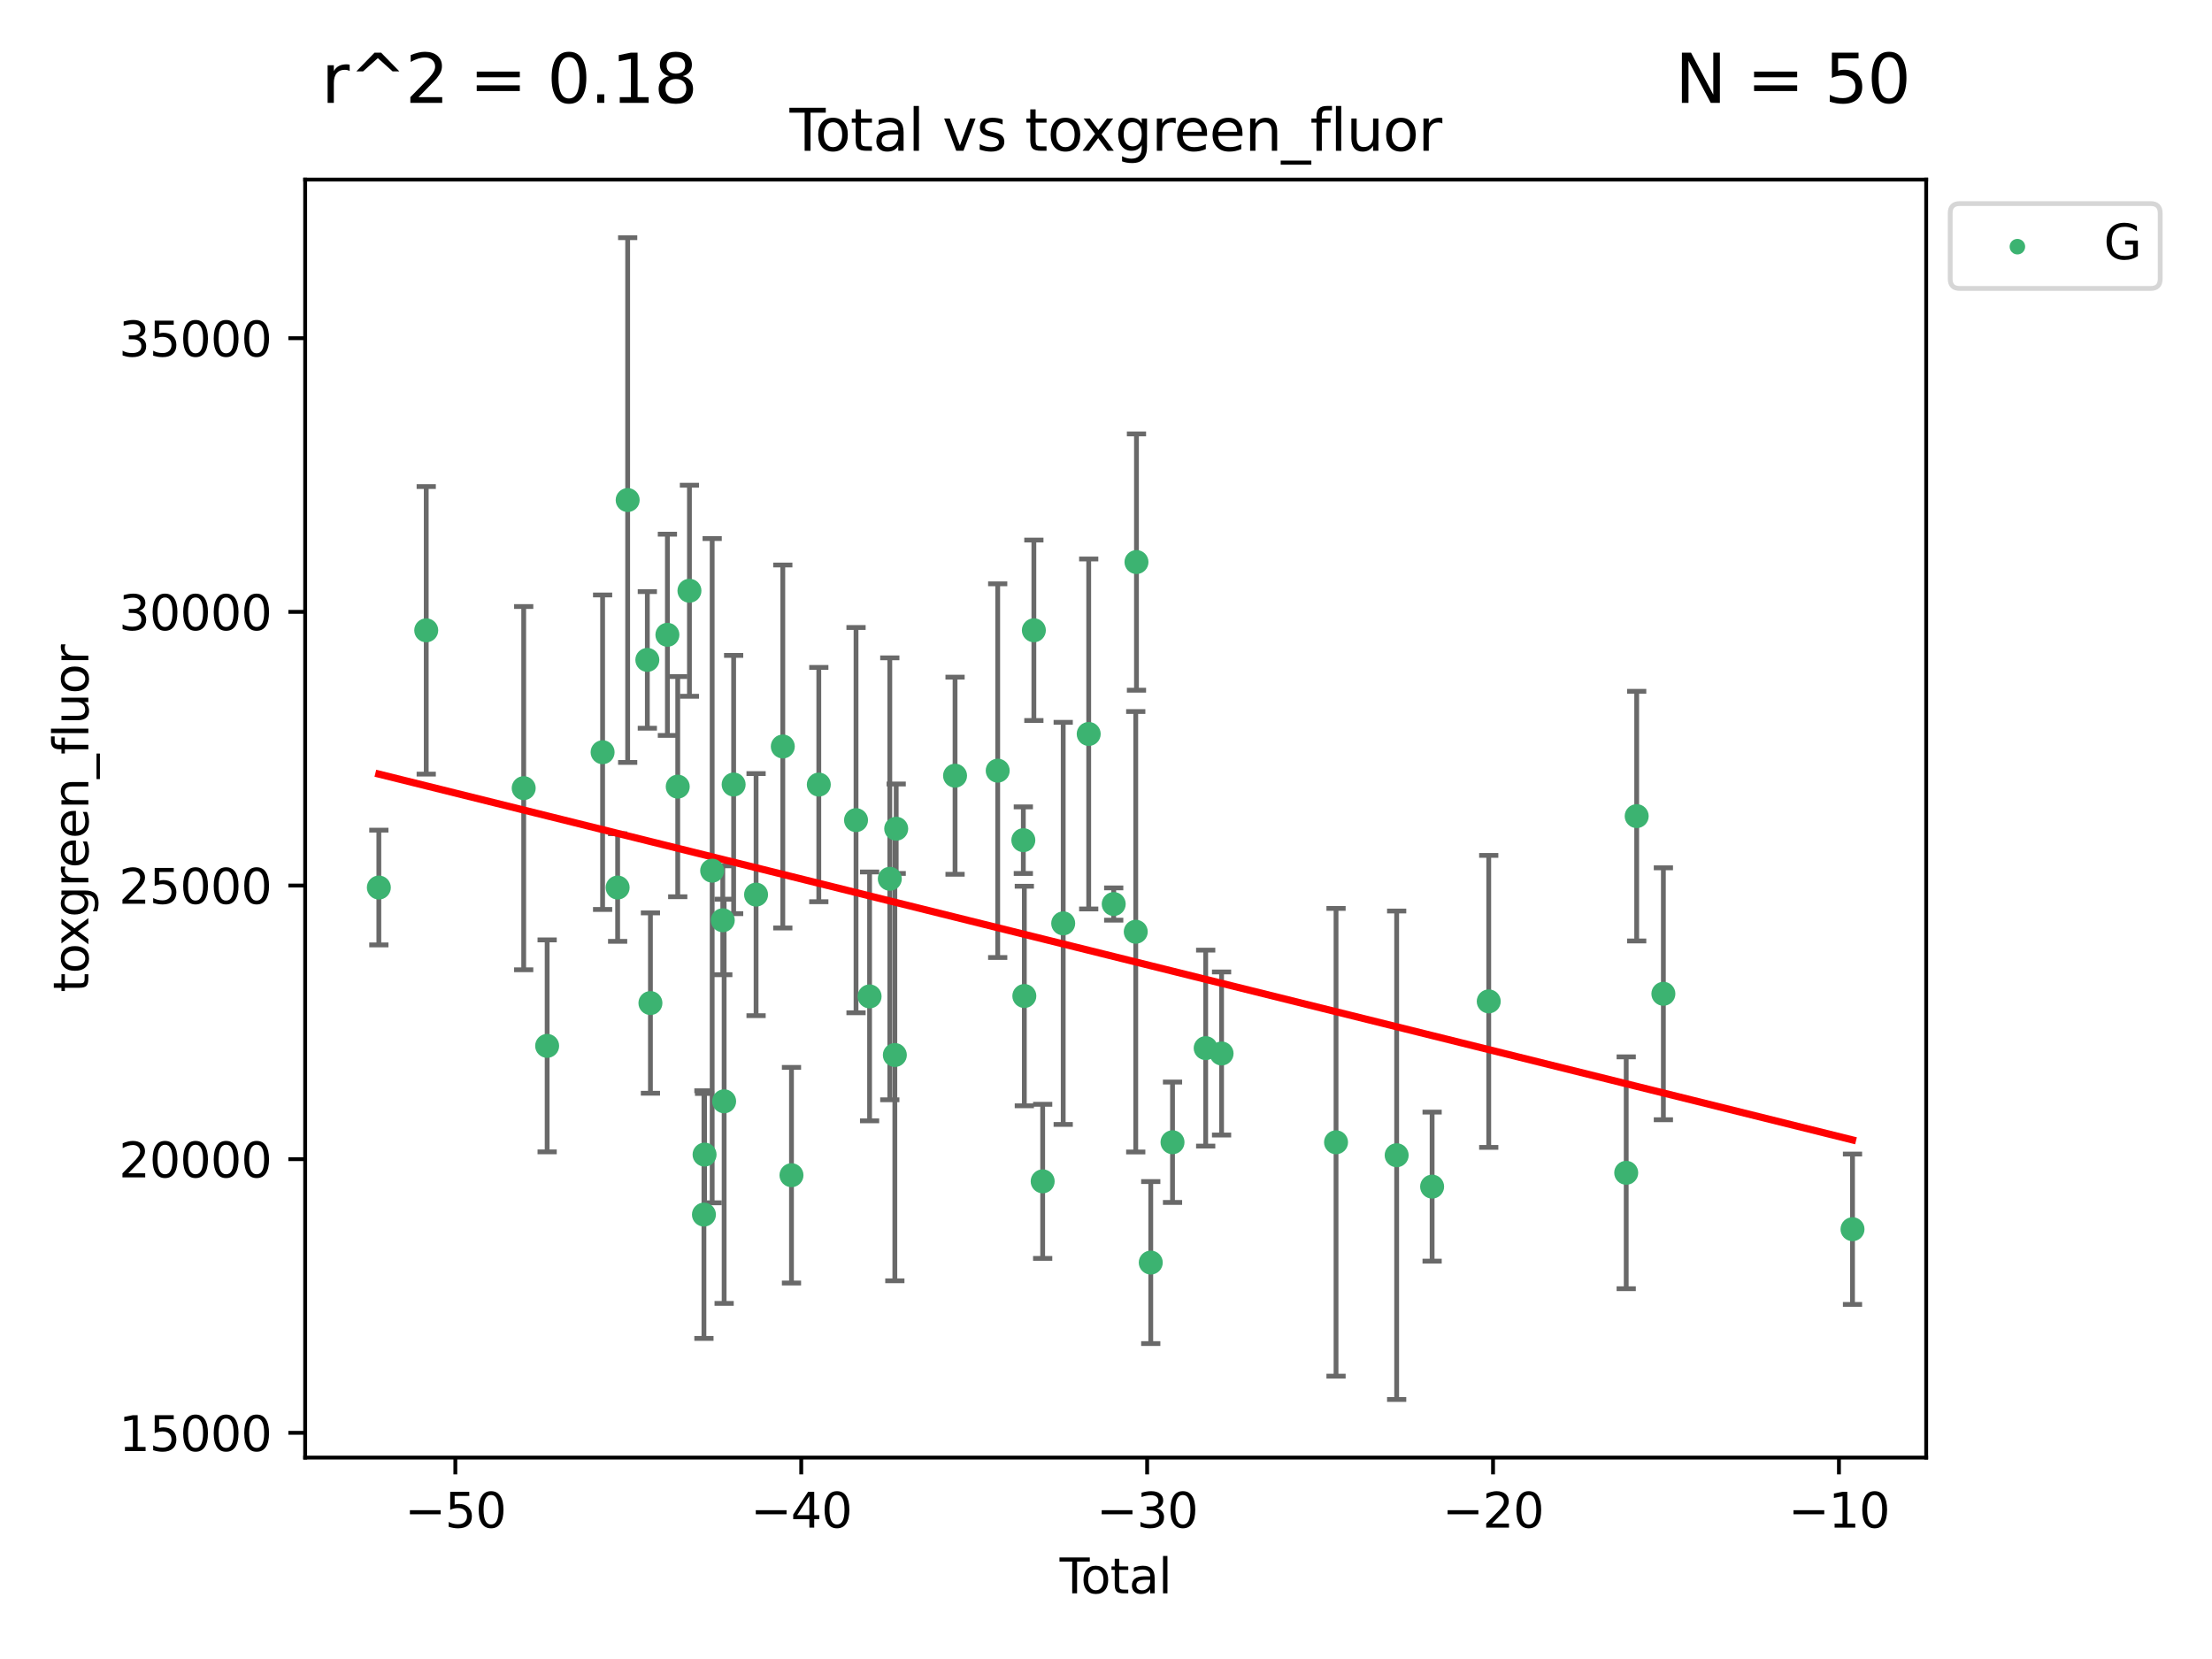 <?xml version="1.0" encoding="utf-8" standalone="no"?>
<!DOCTYPE svg PUBLIC "-//W3C//DTD SVG 1.1//EN"
  "http://www.w3.org/Graphics/SVG/1.1/DTD/svg11.dtd">
<svg xmlns:xlink="http://www.w3.org/1999/xlink" width="460.8pt" height="345.6pt" viewBox="0 0 460.8 345.6" xmlns="http://www.w3.org/2000/svg" version="1.1">
 <defs>
  <style type="text/css">*{stroke-linejoin: round; stroke-linecap: butt}</style>
 </defs>
 <g id="figure_1">
  <g id="patch_1">
   <path d="M 0 345.6 
L 460.8 345.6 
L 460.8 0 
L 0 0 
z
" style="fill: #ffffff"/>
  </g>
  <g id="axes_1">
   <g id="patch_2">
    <path d="M 63.571 303.64 
L 401.26 303.64 
L 401.26 37.411 
L 63.571 37.411 
z
" style="fill: #ffffff"/>
   </g>
   <g id="PathCollection_1">
    <defs>
     <path id="md40627e36e" d="M 0 1.118 
C 0.297 1.118 0.581 1 0.791 0.791 
C 1 0.581 1.118 0.297 1.118 0 
C 1.118 -0.297 1 -0.581 0.791 -0.791 
C 0.581 -1 0.297 -1.118 0 -1.118 
C -0.297 -1.118 -0.581 -1 -0.791 -0.791 
C -1 -0.581 -1.118 -0.297 -1.118 0 
C -1.118 0.297 -1 0.581 -0.791 0.791 
C -0.581 1 -0.297 1.118 0 1.118 
z
" style="stroke: #3cb371"/>
    </defs>
    <g clip-path="url(#p5af11a90b5)">
     <use xlink:href="#md40627e36e" x="78.921" y="184.891" style="fill: #3cb371; stroke: #3cb371"/>
     <use xlink:href="#md40627e36e" x="88.792" y="131.311" style="fill: #3cb371; stroke: #3cb371"/>
     <use xlink:href="#md40627e36e" x="109.096" y="164.185" style="fill: #3cb371; stroke: #3cb371"/>
     <use xlink:href="#md40627e36e" x="113.98" y="217.876" style="fill: #3cb371; stroke: #3cb371"/>
     <use xlink:href="#md40627e36e" x="125.533" y="156.702" style="fill: #3cb371; stroke: #3cb371"/>
     <use xlink:href="#md40627e36e" x="128.664" y="184.893" style="fill: #3cb371; stroke: #3cb371"/>
     <use xlink:href="#md40627e36e" x="130.755" y="104.172" style="fill: #3cb371; stroke: #3cb371"/>
     <use xlink:href="#md40627e36e" x="134.852" y="137.469" style="fill: #3cb371; stroke: #3cb371"/>
     <use xlink:href="#md40627e36e" x="135.497" y="208.956" style="fill: #3cb371; stroke: #3cb371"/>
     <use xlink:href="#md40627e36e" x="139.033" y="132.24" style="fill: #3cb371; stroke: #3cb371"/>
     <use xlink:href="#md40627e36e" x="141.185" y="163.873" style="fill: #3cb371; stroke: #3cb371"/>
     <use xlink:href="#md40627e36e" x="143.623" y="123.063" style="fill: #3cb371; stroke: #3cb371"/>
     <use xlink:href="#md40627e36e" x="146.642" y="253.019" style="fill: #3cb371; stroke: #3cb371"/>
     <use xlink:href="#md40627e36e" x="146.775" y="240.522" style="fill: #3cb371; stroke: #3cb371"/>
     <use xlink:href="#md40627e36e" x="148.358" y="181.376" style="fill: #3cb371; stroke: #3cb371"/>
     <use xlink:href="#md40627e36e" x="150.568" y="191.705" style="fill: #3cb371; stroke: #3cb371"/>
     <use xlink:href="#md40627e36e" x="150.85" y="229.421" style="fill: #3cb371; stroke: #3cb371"/>
     <use xlink:href="#md40627e36e" x="152.831" y="163.43" style="fill: #3cb371; stroke: #3cb371"/>
     <use xlink:href="#md40627e36e" x="157.504" y="186.366" style="fill: #3cb371; stroke: #3cb371"/>
     <use xlink:href="#md40627e36e" x="163.072" y="155.508" style="fill: #3cb371; stroke: #3cb371"/>
     <use xlink:href="#md40627e36e" x="164.88" y="244.816" style="fill: #3cb371; stroke: #3cb371"/>
     <use xlink:href="#md40627e36e" x="170.572" y="163.442" style="fill: #3cb371; stroke: #3cb371"/>
     <use xlink:href="#md40627e36e" x="178.327" y="170.85" style="fill: #3cb371; stroke: #3cb371"/>
     <use xlink:href="#md40627e36e" x="181.15" y="207.57" style="fill: #3cb371; stroke: #3cb371"/>
     <use xlink:href="#md40627e36e" x="185.362" y="183.07" style="fill: #3cb371; stroke: #3cb371"/>
     <use xlink:href="#md40627e36e" x="186.412" y="219.779" style="fill: #3cb371; stroke: #3cb371"/>
     <use xlink:href="#md40627e36e" x="186.695" y="172.638" style="fill: #3cb371; stroke: #3cb371"/>
     <use xlink:href="#md40627e36e" x="198.955" y="161.592" style="fill: #3cb371; stroke: #3cb371"/>
     <use xlink:href="#md40627e36e" x="207.84" y="160.543" style="fill: #3cb371; stroke: #3cb371"/>
     <use xlink:href="#md40627e36e" x="213.179" y="175.023" style="fill: #3cb371; stroke: #3cb371"/>
     <use xlink:href="#md40627e36e" x="213.387" y="207.486" style="fill: #3cb371; stroke: #3cb371"/>
     <use xlink:href="#md40627e36e" x="215.374" y="131.299" style="fill: #3cb371; stroke: #3cb371"/>
     <use xlink:href="#md40627e36e" x="217.208" y="246.092" style="fill: #3cb371; stroke: #3cb371"/>
     <use xlink:href="#md40627e36e" x="221.485" y="192.354" style="fill: #3cb371; stroke: #3cb371"/>
     <use xlink:href="#md40627e36e" x="226.798" y="152.899" style="fill: #3cb371; stroke: #3cb371"/>
     <use xlink:href="#md40627e36e" x="232.007" y="188.327" style="fill: #3cb371; stroke: #3cb371"/>
     <use xlink:href="#md40627e36e" x="236.597" y="194.101" style="fill: #3cb371; stroke: #3cb371"/>
     <use xlink:href="#md40627e36e" x="236.748" y="117.085" style="fill: #3cb371; stroke: #3cb371"/>
     <use xlink:href="#md40627e36e" x="239.724" y="263.017" style="fill: #3cb371; stroke: #3cb371"/>
     <use xlink:href="#md40627e36e" x="244.258" y="237.951" style="fill: #3cb371; stroke: #3cb371"/>
     <use xlink:href="#md40627e36e" x="251.167" y="218.342" style="fill: #3cb371; stroke: #3cb371"/>
     <use xlink:href="#md40627e36e" x="254.476" y="219.463" style="fill: #3cb371; stroke: #3cb371"/>
     <use xlink:href="#md40627e36e" x="278.321" y="237.957" style="fill: #3cb371; stroke: #3cb371"/>
     <use xlink:href="#md40627e36e" x="290.95" y="240.658" style="fill: #3cb371; stroke: #3cb371"/>
     <use xlink:href="#md40627e36e" x="298.336" y="247.196" style="fill: #3cb371; stroke: #3cb371"/>
     <use xlink:href="#md40627e36e" x="310.132" y="208.607" style="fill: #3cb371; stroke: #3cb371"/>
     <use xlink:href="#md40627e36e" x="338.77" y="244.314" style="fill: #3cb371; stroke: #3cb371"/>
     <use xlink:href="#md40627e36e" x="340.952" y="170.014" style="fill: #3cb371; stroke: #3cb371"/>
     <use xlink:href="#md40627e36e" x="346.513" y="207.023" style="fill: #3cb371; stroke: #3cb371"/>
     <use xlink:href="#md40627e36e" x="385.911" y="256.066" style="fill: #3cb371; stroke: #3cb371"/>
    </g>
   </g>
   <g id="matplotlib.axis_1">
    <g id="xtick_1">
     <g id="line2d_1">
      <defs>
       <path id="m6df225aa1d" d="M 0 0 
L 0 3.5 
" style="stroke: #000000; stroke-width: 0.8"/>
      </defs>
      <g>
       <use xlink:href="#m6df225aa1d" x="94.856" y="303.64" style="stroke: #000000; stroke-width: 0.8"/>
      </g>
     </g>
     <g id="text_1">
      <!-- −50 -->
      <g transform="translate(84.304 318.238)scale(0.1 -0.1)">
       <defs>
        <path id="DejaVuSans-2212" d="M 678 2272 
L 4684 2272 
L 4684 1741 
L 678 1741 
L 678 2272 
z
" transform="scale(0.016)"/>
        <path id="DejaVuSans-35" d="M 691 4666 
L 3169 4666 
L 3169 4134 
L 1269 4134 
L 1269 2991 
Q 1406 3038 1543 3061 
Q 1681 3084 1819 3084 
Q 2600 3084 3056 2656 
Q 3513 2228 3513 1497 
Q 3513 744 3044 326 
Q 2575 -91 1722 -91 
Q 1428 -91 1123 -41 
Q 819 9 494 109 
L 494 744 
Q 775 591 1075 516 
Q 1375 441 1709 441 
Q 2250 441 2565 725 
Q 2881 1009 2881 1497 
Q 2881 1984 2565 2268 
Q 2250 2553 1709 2553 
Q 1456 2553 1204 2497 
Q 953 2441 691 2322 
L 691 4666 
z
" transform="scale(0.016)"/>
        <path id="DejaVuSans-30" d="M 2034 4250 
Q 1547 4250 1301 3770 
Q 1056 3291 1056 2328 
Q 1056 1369 1301 889 
Q 1547 409 2034 409 
Q 2525 409 2770 889 
Q 3016 1369 3016 2328 
Q 3016 3291 2770 3770 
Q 2525 4250 2034 4250 
z
M 2034 4750 
Q 2819 4750 3233 4129 
Q 3647 3509 3647 2328 
Q 3647 1150 3233 529 
Q 2819 -91 2034 -91 
Q 1250 -91 836 529 
Q 422 1150 422 2328 
Q 422 3509 836 4129 
Q 1250 4750 2034 4750 
z
" transform="scale(0.016)"/>
       </defs>
       <use xlink:href="#DejaVuSans-2212"/>
       <use xlink:href="#DejaVuSans-35" x="83.789"/>
       <use xlink:href="#DejaVuSans-30" x="147.412"/>
      </g>
     </g>
    </g>
    <g id="xtick_2">
     <g id="line2d_2">
      <g>
       <use xlink:href="#m6df225aa1d" x="166.914" y="303.64" style="stroke: #000000; stroke-width: 0.8"/>
      </g>
     </g>
     <g id="text_2">
      <!-- −40 -->
      <g transform="translate(156.361 318.238)scale(0.1 -0.1)">
       <defs>
        <path id="DejaVuSans-34" d="M 2419 4116 
L 825 1625 
L 2419 1625 
L 2419 4116 
z
M 2253 4666 
L 3047 4666 
L 3047 1625 
L 3713 1625 
L 3713 1100 
L 3047 1100 
L 3047 0 
L 2419 0 
L 2419 1100 
L 313 1100 
L 313 1709 
L 2253 4666 
z
" transform="scale(0.016)"/>
       </defs>
       <use xlink:href="#DejaVuSans-2212"/>
       <use xlink:href="#DejaVuSans-34" x="83.789"/>
       <use xlink:href="#DejaVuSans-30" x="147.412"/>
      </g>
     </g>
    </g>
    <g id="xtick_3">
     <g id="line2d_3">
      <g>
       <use xlink:href="#m6df225aa1d" x="238.971" y="303.64" style="stroke: #000000; stroke-width: 0.8"/>
      </g>
     </g>
     <g id="text_3">
      <!-- −30 -->
      <g transform="translate(228.419 318.238)scale(0.1 -0.1)">
       <defs>
        <path id="DejaVuSans-33" d="M 2597 2516 
Q 3050 2419 3304 2112 
Q 3559 1806 3559 1356 
Q 3559 666 3084 287 
Q 2609 -91 1734 -91 
Q 1441 -91 1130 -33 
Q 819 25 488 141 
L 488 750 
Q 750 597 1062 519 
Q 1375 441 1716 441 
Q 2309 441 2620 675 
Q 2931 909 2931 1356 
Q 2931 1769 2642 2001 
Q 2353 2234 1838 2234 
L 1294 2234 
L 1294 2753 
L 1863 2753 
Q 2328 2753 2575 2939 
Q 2822 3125 2822 3475 
Q 2822 3834 2567 4026 
Q 2313 4219 1838 4219 
Q 1578 4219 1281 4162 
Q 984 4106 628 3988 
L 628 4550 
Q 988 4650 1302 4700 
Q 1616 4750 1894 4750 
Q 2613 4750 3031 4423 
Q 3450 4097 3450 3541 
Q 3450 3153 3228 2886 
Q 3006 2619 2597 2516 
z
" transform="scale(0.016)"/>
       </defs>
       <use xlink:href="#DejaVuSans-2212"/>
       <use xlink:href="#DejaVuSans-33" x="83.789"/>
       <use xlink:href="#DejaVuSans-30" x="147.412"/>
      </g>
     </g>
    </g>
    <g id="xtick_4">
     <g id="line2d_4">
      <g>
       <use xlink:href="#m6df225aa1d" x="311.029" y="303.64" style="stroke: #000000; stroke-width: 0.8"/>
      </g>
     </g>
     <g id="text_4">
      <!-- −20 -->
      <g transform="translate(300.476 318.238)scale(0.1 -0.1)">
       <defs>
        <path id="DejaVuSans-32" d="M 1228 531 
L 3431 531 
L 3431 0 
L 469 0 
L 469 531 
Q 828 903 1448 1529 
Q 2069 2156 2228 2338 
Q 2531 2678 2651 2914 
Q 2772 3150 2772 3378 
Q 2772 3750 2511 3984 
Q 2250 4219 1831 4219 
Q 1534 4219 1204 4116 
Q 875 4013 500 3803 
L 500 4441 
Q 881 4594 1212 4672 
Q 1544 4750 1819 4750 
Q 2544 4750 2975 4387 
Q 3406 4025 3406 3419 
Q 3406 3131 3298 2873 
Q 3191 2616 2906 2266 
Q 2828 2175 2409 1742 
Q 1991 1309 1228 531 
z
" transform="scale(0.016)"/>
       </defs>
       <use xlink:href="#DejaVuSans-2212"/>
       <use xlink:href="#DejaVuSans-32" x="83.789"/>
       <use xlink:href="#DejaVuSans-30" x="147.412"/>
      </g>
     </g>
    </g>
    <g id="xtick_5">
     <g id="line2d_5">
      <g>
       <use xlink:href="#m6df225aa1d" x="383.086" y="303.64" style="stroke: #000000; stroke-width: 0.8"/>
      </g>
     </g>
     <g id="text_5">
      <!-- −10 -->
      <g transform="translate(372.534 318.238)scale(0.1 -0.1)">
       <defs>
        <path id="DejaVuSans-31" d="M 794 531 
L 1825 531 
L 1825 4091 
L 703 3866 
L 703 4441 
L 1819 4666 
L 2450 4666 
L 2450 531 
L 3481 531 
L 3481 0 
L 794 0 
L 794 531 
z
" transform="scale(0.016)"/>
       </defs>
       <use xlink:href="#DejaVuSans-2212"/>
       <use xlink:href="#DejaVuSans-31" x="83.789"/>
       <use xlink:href="#DejaVuSans-30" x="147.412"/>
      </g>
     </g>
    </g>
    <g id="text_6">
     <!-- Total -->
     <g transform="translate(220.739 331.917)scale(0.1 -0.1)">
      <defs>
       <path id="DejaVuSans-54" d="M -19 4666 
L 3928 4666 
L 3928 4134 
L 2272 4134 
L 2272 0 
L 1638 0 
L 1638 4134 
L -19 4134 
L -19 4666 
z
" transform="scale(0.016)"/>
       <path id="DejaVuSans-6f" d="M 1959 3097 
Q 1497 3097 1228 2736 
Q 959 2375 959 1747 
Q 959 1119 1226 758 
Q 1494 397 1959 397 
Q 2419 397 2687 759 
Q 2956 1122 2956 1747 
Q 2956 2369 2687 2733 
Q 2419 3097 1959 3097 
z
M 1959 3584 
Q 2709 3584 3137 3096 
Q 3566 2609 3566 1747 
Q 3566 888 3137 398 
Q 2709 -91 1959 -91 
Q 1206 -91 779 398 
Q 353 888 353 1747 
Q 353 2609 779 3096 
Q 1206 3584 1959 3584 
z
" transform="scale(0.016)"/>
       <path id="DejaVuSans-74" d="M 1172 4494 
L 1172 3500 
L 2356 3500 
L 2356 3053 
L 1172 3053 
L 1172 1153 
Q 1172 725 1289 603 
Q 1406 481 1766 481 
L 2356 481 
L 2356 0 
L 1766 0 
Q 1100 0 847 248 
Q 594 497 594 1153 
L 594 3053 
L 172 3053 
L 172 3500 
L 594 3500 
L 594 4494 
L 1172 4494 
z
" transform="scale(0.016)"/>
       <path id="DejaVuSans-61" d="M 2194 1759 
Q 1497 1759 1228 1600 
Q 959 1441 959 1056 
Q 959 750 1161 570 
Q 1363 391 1709 391 
Q 2188 391 2477 730 
Q 2766 1069 2766 1631 
L 2766 1759 
L 2194 1759 
z
M 3341 1997 
L 3341 0 
L 2766 0 
L 2766 531 
Q 2569 213 2275 61 
Q 1981 -91 1556 -91 
Q 1019 -91 701 211 
Q 384 513 384 1019 
Q 384 1609 779 1909 
Q 1175 2209 1959 2209 
L 2766 2209 
L 2766 2266 
Q 2766 2663 2505 2880 
Q 2244 3097 1772 3097 
Q 1472 3097 1187 3025 
Q 903 2953 641 2809 
L 641 3341 
Q 956 3463 1253 3523 
Q 1550 3584 1831 3584 
Q 2591 3584 2966 3190 
Q 3341 2797 3341 1997 
z
" transform="scale(0.016)"/>
       <path id="DejaVuSans-6c" d="M 603 4863 
L 1178 4863 
L 1178 0 
L 603 0 
L 603 4863 
z
" transform="scale(0.016)"/>
      </defs>
      <use xlink:href="#DejaVuSans-54"/>
      <use xlink:href="#DejaVuSans-6f" x="44.084"/>
      <use xlink:href="#DejaVuSans-74" x="105.266"/>
      <use xlink:href="#DejaVuSans-61" x="144.475"/>
      <use xlink:href="#DejaVuSans-6c" x="205.754"/>
     </g>
    </g>
   </g>
   <g id="matplotlib.axis_2">
    <g id="ytick_1">
     <g id="line2d_6">
      <defs>
       <path id="mf90c05ac67" d="M 0 0 
L -3.5 0 
" style="stroke: #000000; stroke-width: 0.8"/>
      </defs>
      <g>
       <use xlink:href="#mf90c05ac67" x="63.571" y="298.481" style="stroke: #000000; stroke-width: 0.8"/>
      </g>
     </g>
     <g id="text_7">
      <!-- 15000 -->
      <g transform="translate(24.759 302.28)scale(0.1 -0.1)">
       <use xlink:href="#DejaVuSans-31"/>
       <use xlink:href="#DejaVuSans-35" x="63.623"/>
       <use xlink:href="#DejaVuSans-30" x="127.246"/>
       <use xlink:href="#DejaVuSans-30" x="190.869"/>
       <use xlink:href="#DejaVuSans-30" x="254.492"/>
      </g>
     </g>
    </g>
    <g id="ytick_2">
     <g id="line2d_7">
      <g>
       <use xlink:href="#mf90c05ac67" x="63.571" y="241.475" style="stroke: #000000; stroke-width: 0.8"/>
      </g>
     </g>
     <g id="text_8">
      <!-- 20000 -->
      <g transform="translate(24.759 245.274)scale(0.1 -0.1)">
       <use xlink:href="#DejaVuSans-32"/>
       <use xlink:href="#DejaVuSans-30" x="63.623"/>
       <use xlink:href="#DejaVuSans-30" x="127.246"/>
       <use xlink:href="#DejaVuSans-30" x="190.869"/>
       <use xlink:href="#DejaVuSans-30" x="254.492"/>
      </g>
     </g>
    </g>
    <g id="ytick_3">
     <g id="line2d_8">
      <g>
       <use xlink:href="#mf90c05ac67" x="63.571" y="184.469" style="stroke: #000000; stroke-width: 0.8"/>
      </g>
     </g>
     <g id="text_9">
      <!-- 25000 -->
      <g transform="translate(24.759 188.268)scale(0.1 -0.1)">
       <use xlink:href="#DejaVuSans-32"/>
       <use xlink:href="#DejaVuSans-35" x="63.623"/>
       <use xlink:href="#DejaVuSans-30" x="127.246"/>
       <use xlink:href="#DejaVuSans-30" x="190.869"/>
       <use xlink:href="#DejaVuSans-30" x="254.492"/>
      </g>
     </g>
    </g>
    <g id="ytick_4">
     <g id="line2d_9">
      <g>
       <use xlink:href="#mf90c05ac67" x="63.571" y="127.463" style="stroke: #000000; stroke-width: 0.8"/>
      </g>
     </g>
     <g id="text_10">
      <!-- 30000 -->
      <g transform="translate(24.759 131.263)scale(0.1 -0.1)">
       <use xlink:href="#DejaVuSans-33"/>
       <use xlink:href="#DejaVuSans-30" x="63.623"/>
       <use xlink:href="#DejaVuSans-30" x="127.246"/>
       <use xlink:href="#DejaVuSans-30" x="190.869"/>
       <use xlink:href="#DejaVuSans-30" x="254.492"/>
      </g>
     </g>
    </g>
    <g id="ytick_5">
     <g id="line2d_10">
      <g>
       <use xlink:href="#mf90c05ac67" x="63.571" y="70.458" style="stroke: #000000; stroke-width: 0.8"/>
      </g>
     </g>
     <g id="text_11">
      <!-- 35000 -->
      <g transform="translate(24.759 74.257)scale(0.1 -0.1)">
       <use xlink:href="#DejaVuSans-33"/>
       <use xlink:href="#DejaVuSans-35" x="63.623"/>
       <use xlink:href="#DejaVuSans-30" x="127.246"/>
       <use xlink:href="#DejaVuSans-30" x="190.869"/>
       <use xlink:href="#DejaVuSans-30" x="254.492"/>
      </g>
     </g>
    </g>
    <g id="text_12">
     <!-- toxgreen_fluor -->
     <g transform="translate(18.401 206.72)rotate(-90)scale(0.1 -0.1)">
      <defs>
       <path id="DejaVuSans-78" d="M 3513 3500 
L 2247 1797 
L 3578 0 
L 2900 0 
L 1881 1375 
L 863 0 
L 184 0 
L 1544 1831 
L 300 3500 
L 978 3500 
L 1906 2253 
L 2834 3500 
L 3513 3500 
z
" transform="scale(0.016)"/>
       <path id="DejaVuSans-67" d="M 2906 1791 
Q 2906 2416 2648 2759 
Q 2391 3103 1925 3103 
Q 1463 3103 1205 2759 
Q 947 2416 947 1791 
Q 947 1169 1205 825 
Q 1463 481 1925 481 
Q 2391 481 2648 825 
Q 2906 1169 2906 1791 
z
M 3481 434 
Q 3481 -459 3084 -895 
Q 2688 -1331 1869 -1331 
Q 1566 -1331 1297 -1286 
Q 1028 -1241 775 -1147 
L 775 -588 
Q 1028 -725 1275 -790 
Q 1522 -856 1778 -856 
Q 2344 -856 2625 -561 
Q 2906 -266 2906 331 
L 2906 616 
Q 2728 306 2450 153 
Q 2172 0 1784 0 
Q 1141 0 747 490 
Q 353 981 353 1791 
Q 353 2603 747 3093 
Q 1141 3584 1784 3584 
Q 2172 3584 2450 3431 
Q 2728 3278 2906 2969 
L 2906 3500 
L 3481 3500 
L 3481 434 
z
" transform="scale(0.016)"/>
       <path id="DejaVuSans-72" d="M 2631 2963 
Q 2534 3019 2420 3045 
Q 2306 3072 2169 3072 
Q 1681 3072 1420 2755 
Q 1159 2438 1159 1844 
L 1159 0 
L 581 0 
L 581 3500 
L 1159 3500 
L 1159 2956 
Q 1341 3275 1631 3429 
Q 1922 3584 2338 3584 
Q 2397 3584 2469 3576 
Q 2541 3569 2628 3553 
L 2631 2963 
z
" transform="scale(0.016)"/>
       <path id="DejaVuSans-65" d="M 3597 1894 
L 3597 1613 
L 953 1613 
Q 991 1019 1311 708 
Q 1631 397 2203 397 
Q 2534 397 2845 478 
Q 3156 559 3463 722 
L 3463 178 
Q 3153 47 2828 -22 
Q 2503 -91 2169 -91 
Q 1331 -91 842 396 
Q 353 884 353 1716 
Q 353 2575 817 3079 
Q 1281 3584 2069 3584 
Q 2775 3584 3186 3129 
Q 3597 2675 3597 1894 
z
M 3022 2063 
Q 3016 2534 2758 2815 
Q 2500 3097 2075 3097 
Q 1594 3097 1305 2825 
Q 1016 2553 972 2059 
L 3022 2063 
z
" transform="scale(0.016)"/>
       <path id="DejaVuSans-6e" d="M 3513 2113 
L 3513 0 
L 2938 0 
L 2938 2094 
Q 2938 2591 2744 2837 
Q 2550 3084 2163 3084 
Q 1697 3084 1428 2787 
Q 1159 2491 1159 1978 
L 1159 0 
L 581 0 
L 581 3500 
L 1159 3500 
L 1159 2956 
Q 1366 3272 1645 3428 
Q 1925 3584 2291 3584 
Q 2894 3584 3203 3211 
Q 3513 2838 3513 2113 
z
" transform="scale(0.016)"/>
       <path id="DejaVuSans-5f" d="M 3263 -1063 
L 3263 -1509 
L -63 -1509 
L -63 -1063 
L 3263 -1063 
z
" transform="scale(0.016)"/>
       <path id="DejaVuSans-66" d="M 2375 4863 
L 2375 4384 
L 1825 4384 
Q 1516 4384 1395 4259 
Q 1275 4134 1275 3809 
L 1275 3500 
L 2222 3500 
L 2222 3053 
L 1275 3053 
L 1275 0 
L 697 0 
L 697 3053 
L 147 3053 
L 147 3500 
L 697 3500 
L 697 3744 
Q 697 4328 969 4595 
Q 1241 4863 1831 4863 
L 2375 4863 
z
" transform="scale(0.016)"/>
       <path id="DejaVuSans-75" d="M 544 1381 
L 544 3500 
L 1119 3500 
L 1119 1403 
Q 1119 906 1312 657 
Q 1506 409 1894 409 
Q 2359 409 2629 706 
Q 2900 1003 2900 1516 
L 2900 3500 
L 3475 3500 
L 3475 0 
L 2900 0 
L 2900 538 
Q 2691 219 2414 64 
Q 2138 -91 1772 -91 
Q 1169 -91 856 284 
Q 544 659 544 1381 
z
M 1991 3584 
L 1991 3584 
z
" transform="scale(0.016)"/>
      </defs>
      <use xlink:href="#DejaVuSans-74"/>
      <use xlink:href="#DejaVuSans-6f" x="39.209"/>
      <use xlink:href="#DejaVuSans-78" x="97.266"/>
      <use xlink:href="#DejaVuSans-67" x="156.445"/>
      <use xlink:href="#DejaVuSans-72" x="219.922"/>
      <use xlink:href="#DejaVuSans-65" x="258.785"/>
      <use xlink:href="#DejaVuSans-65" x="320.309"/>
      <use xlink:href="#DejaVuSans-6e" x="381.832"/>
      <use xlink:href="#DejaVuSans-5f" x="445.211"/>
      <use xlink:href="#DejaVuSans-66" x="495.211"/>
      <use xlink:href="#DejaVuSans-6c" x="530.416"/>
      <use xlink:href="#DejaVuSans-75" x="558.199"/>
      <use xlink:href="#DejaVuSans-6f" x="621.578"/>
      <use xlink:href="#DejaVuSans-72" x="682.76"/>
     </g>
    </g>
   </g>
   <g id="LineCollection_1">
    <path d="M 78.921 196.843 
L 78.921 172.938 
" clip-path="url(#p5af11a90b5)" style="fill: none; stroke: #696969"/>
    <path d="M 88.792 161.264 
L 88.792 101.358 
" clip-path="url(#p5af11a90b5)" style="fill: none; stroke: #696969"/>
    <path d="M 109.096 202.018 
L 109.096 126.353 
" clip-path="url(#p5af11a90b5)" style="fill: none; stroke: #696969"/>
    <path d="M 113.98 239.955 
L 113.98 195.797 
" clip-path="url(#p5af11a90b5)" style="fill: none; stroke: #696969"/>
    <path d="M 125.533 189.458 
L 125.533 123.946 
" clip-path="url(#p5af11a90b5)" style="fill: none; stroke: #696969"/>
    <path d="M 128.664 196.101 
L 128.664 173.685 
" clip-path="url(#p5af11a90b5)" style="fill: none; stroke: #696969"/>
    <path d="M 130.755 158.831 
L 130.755 49.513 
" clip-path="url(#p5af11a90b5)" style="fill: none; stroke: #696969"/>
    <path d="M 134.852 151.699 
L 134.852 123.239 
" clip-path="url(#p5af11a90b5)" style="fill: none; stroke: #696969"/>
    <path d="M 135.497 227.743 
L 135.497 190.169 
" clip-path="url(#p5af11a90b5)" style="fill: none; stroke: #696969"/>
    <path d="M 139.033 153.198 
L 139.033 111.281 
" clip-path="url(#p5af11a90b5)" style="fill: none; stroke: #696969"/>
    <path d="M 141.185 186.805 
L 141.185 140.941 
" clip-path="url(#p5af11a90b5)" style="fill: none; stroke: #696969"/>
    <path d="M 143.623 145.046 
L 143.623 101.081 
" clip-path="url(#p5af11a90b5)" style="fill: none; stroke: #696969"/>
    <path d="M 146.642 278.815 
L 146.642 227.224 
" clip-path="url(#p5af11a90b5)" style="fill: none; stroke: #696969"/>
    <path d="M 146.775 253.262 
L 146.775 227.782 
" clip-path="url(#p5af11a90b5)" style="fill: none; stroke: #696969"/>
    <path d="M 148.358 250.563 
L 148.358 112.19 
" clip-path="url(#p5af11a90b5)" style="fill: none; stroke: #696969"/>
    <path d="M 150.568 203.047 
L 150.568 180.363 
" clip-path="url(#p5af11a90b5)" style="fill: none; stroke: #696969"/>
    <path d="M 150.85 271.525 
L 150.85 187.317 
" clip-path="url(#p5af11a90b5)" style="fill: none; stroke: #696969"/>
    <path d="M 152.831 190.329 
L 152.831 136.532 
" clip-path="url(#p5af11a90b5)" style="fill: none; stroke: #696969"/>
    <path d="M 157.504 211.58 
L 157.504 161.153 
" clip-path="url(#p5af11a90b5)" style="fill: none; stroke: #696969"/>
    <path d="M 163.072 193.315 
L 163.072 117.701 
" clip-path="url(#p5af11a90b5)" style="fill: none; stroke: #696969"/>
    <path d="M 164.88 267.277 
L 164.88 222.356 
" clip-path="url(#p5af11a90b5)" style="fill: none; stroke: #696969"/>
    <path d="M 170.572 187.848 
L 170.572 139.036 
" clip-path="url(#p5af11a90b5)" style="fill: none; stroke: #696969"/>
    <path d="M 178.327 210.979 
L 178.327 130.72 
" clip-path="url(#p5af11a90b5)" style="fill: none; stroke: #696969"/>
    <path d="M 181.15 233.489 
L 181.15 181.651 
" clip-path="url(#p5af11a90b5)" style="fill: none; stroke: #696969"/>
    <path d="M 185.362 229.1 
L 185.362 137.04 
" clip-path="url(#p5af11a90b5)" style="fill: none; stroke: #696969"/>
    <path d="M 186.412 266.813 
L 186.412 172.745 
" clip-path="url(#p5af11a90b5)" style="fill: none; stroke: #696969"/>
    <path d="M 186.695 181.958 
L 186.695 163.318 
" clip-path="url(#p5af11a90b5)" style="fill: none; stroke: #696969"/>
    <path d="M 198.955 182.124 
L 198.955 141.059 
" clip-path="url(#p5af11a90b5)" style="fill: none; stroke: #696969"/>
    <path d="M 207.84 199.464 
L 207.84 121.623 
" clip-path="url(#p5af11a90b5)" style="fill: none; stroke: #696969"/>
    <path d="M 213.179 181.96 
L 213.179 168.086 
" clip-path="url(#p5af11a90b5)" style="fill: none; stroke: #696969"/>
    <path d="M 213.387 230.354 
L 213.387 184.618 
" clip-path="url(#p5af11a90b5)" style="fill: none; stroke: #696969"/>
    <path d="M 215.374 150.098 
L 215.374 112.499 
" clip-path="url(#p5af11a90b5)" style="fill: none; stroke: #696969"/>
    <path d="M 217.208 262.142 
L 217.208 230.042 
" clip-path="url(#p5af11a90b5)" style="fill: none; stroke: #696969"/>
    <path d="M 221.485 234.237 
L 221.485 150.471 
" clip-path="url(#p5af11a90b5)" style="fill: none; stroke: #696969"/>
    <path d="M 226.798 189.35 
L 226.798 116.448 
" clip-path="url(#p5af11a90b5)" style="fill: none; stroke: #696969"/>
    <path d="M 232.007 191.686 
L 232.007 184.968 
" clip-path="url(#p5af11a90b5)" style="fill: none; stroke: #696969"/>
    <path d="M 236.597 239.977 
L 236.597 148.224 
" clip-path="url(#p5af11a90b5)" style="fill: none; stroke: #696969"/>
    <path d="M 236.748 143.781 
L 236.748 90.389 
" clip-path="url(#p5af11a90b5)" style="fill: none; stroke: #696969"/>
    <path d="M 239.724 279.891 
L 239.724 246.142 
" clip-path="url(#p5af11a90b5)" style="fill: none; stroke: #696969"/>
    <path d="M 244.258 250.49 
L 244.258 225.412 
" clip-path="url(#p5af11a90b5)" style="fill: none; stroke: #696969"/>
    <path d="M 251.167 238.752 
L 251.167 197.932 
" clip-path="url(#p5af11a90b5)" style="fill: none; stroke: #696969"/>
    <path d="M 254.476 236.447 
L 254.476 202.478 
" clip-path="url(#p5af11a90b5)" style="fill: none; stroke: #696969"/>
    <path d="M 278.321 286.673 
L 278.321 189.242 
" clip-path="url(#p5af11a90b5)" style="fill: none; stroke: #696969"/>
    <path d="M 290.95 291.539 
L 290.95 189.778 
" clip-path="url(#p5af11a90b5)" style="fill: none; stroke: #696969"/>
    <path d="M 298.336 262.719 
L 298.336 231.673 
" clip-path="url(#p5af11a90b5)" style="fill: none; stroke: #696969"/>
    <path d="M 310.132 239.021 
L 310.132 178.192 
" clip-path="url(#p5af11a90b5)" style="fill: none; stroke: #696969"/>
    <path d="M 338.77 268.463 
L 338.77 220.165 
" clip-path="url(#p5af11a90b5)" style="fill: none; stroke: #696969"/>
    <path d="M 340.952 196.017 
L 340.952 144.011 
" clip-path="url(#p5af11a90b5)" style="fill: none; stroke: #696969"/>
    <path d="M 346.513 233.263 
L 346.513 180.782 
" clip-path="url(#p5af11a90b5)" style="fill: none; stroke: #696969"/>
    <path d="M 385.911 271.727 
L 385.911 240.405 
" clip-path="url(#p5af11a90b5)" style="fill: none; stroke: #696969"/>
   </g>
   <g id="line2d_11">
    <defs>
     <path id="ma2734e3b70" d="M 2 0 
L -2 -0 
" style="stroke: #696969"/>
    </defs>
    <g clip-path="url(#p5af11a90b5)">
     <use xlink:href="#ma2734e3b70" x="78.921" y="196.843" style="fill: #696969; stroke: #696969"/>
     <use xlink:href="#ma2734e3b70" x="88.792" y="161.264" style="fill: #696969; stroke: #696969"/>
     <use xlink:href="#ma2734e3b70" x="109.096" y="202.018" style="fill: #696969; stroke: #696969"/>
     <use xlink:href="#ma2734e3b70" x="113.98" y="239.955" style="fill: #696969; stroke: #696969"/>
     <use xlink:href="#ma2734e3b70" x="125.533" y="189.458" style="fill: #696969; stroke: #696969"/>
     <use xlink:href="#ma2734e3b70" x="128.664" y="196.101" style="fill: #696969; stroke: #696969"/>
     <use xlink:href="#ma2734e3b70" x="130.755" y="158.831" style="fill: #696969; stroke: #696969"/>
     <use xlink:href="#ma2734e3b70" x="134.852" y="151.699" style="fill: #696969; stroke: #696969"/>
     <use xlink:href="#ma2734e3b70" x="135.497" y="227.743" style="fill: #696969; stroke: #696969"/>
     <use xlink:href="#ma2734e3b70" x="139.033" y="153.198" style="fill: #696969; stroke: #696969"/>
     <use xlink:href="#ma2734e3b70" x="141.185" y="186.805" style="fill: #696969; stroke: #696969"/>
     <use xlink:href="#ma2734e3b70" x="143.623" y="145.046" style="fill: #696969; stroke: #696969"/>
     <use xlink:href="#ma2734e3b70" x="146.642" y="278.815" style="fill: #696969; stroke: #696969"/>
     <use xlink:href="#ma2734e3b70" x="146.775" y="253.262" style="fill: #696969; stroke: #696969"/>
     <use xlink:href="#ma2734e3b70" x="148.358" y="250.563" style="fill: #696969; stroke: #696969"/>
     <use xlink:href="#ma2734e3b70" x="150.568" y="203.047" style="fill: #696969; stroke: #696969"/>
     <use xlink:href="#ma2734e3b70" x="150.85" y="271.525" style="fill: #696969; stroke: #696969"/>
     <use xlink:href="#ma2734e3b70" x="152.831" y="190.329" style="fill: #696969; stroke: #696969"/>
     <use xlink:href="#ma2734e3b70" x="157.504" y="211.58" style="fill: #696969; stroke: #696969"/>
     <use xlink:href="#ma2734e3b70" x="163.072" y="193.315" style="fill: #696969; stroke: #696969"/>
     <use xlink:href="#ma2734e3b70" x="164.88" y="267.277" style="fill: #696969; stroke: #696969"/>
     <use xlink:href="#ma2734e3b70" x="170.572" y="187.848" style="fill: #696969; stroke: #696969"/>
     <use xlink:href="#ma2734e3b70" x="178.327" y="210.979" style="fill: #696969; stroke: #696969"/>
     <use xlink:href="#ma2734e3b70" x="181.15" y="233.489" style="fill: #696969; stroke: #696969"/>
     <use xlink:href="#ma2734e3b70" x="185.362" y="229.1" style="fill: #696969; stroke: #696969"/>
     <use xlink:href="#ma2734e3b70" x="186.412" y="266.813" style="fill: #696969; stroke: #696969"/>
     <use xlink:href="#ma2734e3b70" x="186.695" y="181.958" style="fill: #696969; stroke: #696969"/>
     <use xlink:href="#ma2734e3b70" x="198.955" y="182.124" style="fill: #696969; stroke: #696969"/>
     <use xlink:href="#ma2734e3b70" x="207.84" y="199.464" style="fill: #696969; stroke: #696969"/>
     <use xlink:href="#ma2734e3b70" x="213.179" y="181.96" style="fill: #696969; stroke: #696969"/>
     <use xlink:href="#ma2734e3b70" x="213.387" y="230.354" style="fill: #696969; stroke: #696969"/>
     <use xlink:href="#ma2734e3b70" x="215.374" y="150.098" style="fill: #696969; stroke: #696969"/>
     <use xlink:href="#ma2734e3b70" x="217.208" y="262.142" style="fill: #696969; stroke: #696969"/>
     <use xlink:href="#ma2734e3b70" x="221.485" y="234.237" style="fill: #696969; stroke: #696969"/>
     <use xlink:href="#ma2734e3b70" x="226.798" y="189.35" style="fill: #696969; stroke: #696969"/>
     <use xlink:href="#ma2734e3b70" x="232.007" y="191.686" style="fill: #696969; stroke: #696969"/>
     <use xlink:href="#ma2734e3b70" x="236.597" y="239.977" style="fill: #696969; stroke: #696969"/>
     <use xlink:href="#ma2734e3b70" x="236.748" y="143.781" style="fill: #696969; stroke: #696969"/>
     <use xlink:href="#ma2734e3b70" x="239.724" y="279.891" style="fill: #696969; stroke: #696969"/>
     <use xlink:href="#ma2734e3b70" x="244.258" y="250.49" style="fill: #696969; stroke: #696969"/>
     <use xlink:href="#ma2734e3b70" x="251.167" y="238.752" style="fill: #696969; stroke: #696969"/>
     <use xlink:href="#ma2734e3b70" x="254.476" y="236.447" style="fill: #696969; stroke: #696969"/>
     <use xlink:href="#ma2734e3b70" x="278.321" y="286.673" style="fill: #696969; stroke: #696969"/>
     <use xlink:href="#ma2734e3b70" x="290.95" y="291.539" style="fill: #696969; stroke: #696969"/>
     <use xlink:href="#ma2734e3b70" x="298.336" y="262.719" style="fill: #696969; stroke: #696969"/>
     <use xlink:href="#ma2734e3b70" x="310.132" y="239.021" style="fill: #696969; stroke: #696969"/>
     <use xlink:href="#ma2734e3b70" x="338.77" y="268.463" style="fill: #696969; stroke: #696969"/>
     <use xlink:href="#ma2734e3b70" x="340.952" y="196.017" style="fill: #696969; stroke: #696969"/>
     <use xlink:href="#ma2734e3b70" x="346.513" y="233.263" style="fill: #696969; stroke: #696969"/>
     <use xlink:href="#ma2734e3b70" x="385.911" y="271.727" style="fill: #696969; stroke: #696969"/>
    </g>
   </g>
   <g id="line2d_12">
    <g clip-path="url(#p5af11a90b5)">
     <use xlink:href="#ma2734e3b70" x="78.921" y="172.938" style="fill: #696969; stroke: #696969"/>
     <use xlink:href="#ma2734e3b70" x="88.792" y="101.358" style="fill: #696969; stroke: #696969"/>
     <use xlink:href="#ma2734e3b70" x="109.096" y="126.353" style="fill: #696969; stroke: #696969"/>
     <use xlink:href="#ma2734e3b70" x="113.98" y="195.797" style="fill: #696969; stroke: #696969"/>
     <use xlink:href="#ma2734e3b70" x="125.533" y="123.946" style="fill: #696969; stroke: #696969"/>
     <use xlink:href="#ma2734e3b70" x="128.664" y="173.685" style="fill: #696969; stroke: #696969"/>
     <use xlink:href="#ma2734e3b70" x="130.755" y="49.513" style="fill: #696969; stroke: #696969"/>
     <use xlink:href="#ma2734e3b70" x="134.852" y="123.239" style="fill: #696969; stroke: #696969"/>
     <use xlink:href="#ma2734e3b70" x="135.497" y="190.169" style="fill: #696969; stroke: #696969"/>
     <use xlink:href="#ma2734e3b70" x="139.033" y="111.281" style="fill: #696969; stroke: #696969"/>
     <use xlink:href="#ma2734e3b70" x="141.185" y="140.941" style="fill: #696969; stroke: #696969"/>
     <use xlink:href="#ma2734e3b70" x="143.623" y="101.081" style="fill: #696969; stroke: #696969"/>
     <use xlink:href="#ma2734e3b70" x="146.642" y="227.224" style="fill: #696969; stroke: #696969"/>
     <use xlink:href="#ma2734e3b70" x="146.775" y="227.782" style="fill: #696969; stroke: #696969"/>
     <use xlink:href="#ma2734e3b70" x="148.358" y="112.19" style="fill: #696969; stroke: #696969"/>
     <use xlink:href="#ma2734e3b70" x="150.568" y="180.363" style="fill: #696969; stroke: #696969"/>
     <use xlink:href="#ma2734e3b70" x="150.85" y="187.317" style="fill: #696969; stroke: #696969"/>
     <use xlink:href="#ma2734e3b70" x="152.831" y="136.532" style="fill: #696969; stroke: #696969"/>
     <use xlink:href="#ma2734e3b70" x="157.504" y="161.153" style="fill: #696969; stroke: #696969"/>
     <use xlink:href="#ma2734e3b70" x="163.072" y="117.701" style="fill: #696969; stroke: #696969"/>
     <use xlink:href="#ma2734e3b70" x="164.88" y="222.356" style="fill: #696969; stroke: #696969"/>
     <use xlink:href="#ma2734e3b70" x="170.572" y="139.036" style="fill: #696969; stroke: #696969"/>
     <use xlink:href="#ma2734e3b70" x="178.327" y="130.72" style="fill: #696969; stroke: #696969"/>
     <use xlink:href="#ma2734e3b70" x="181.15" y="181.651" style="fill: #696969; stroke: #696969"/>
     <use xlink:href="#ma2734e3b70" x="185.362" y="137.04" style="fill: #696969; stroke: #696969"/>
     <use xlink:href="#ma2734e3b70" x="186.412" y="172.745" style="fill: #696969; stroke: #696969"/>
     <use xlink:href="#ma2734e3b70" x="186.695" y="163.318" style="fill: #696969; stroke: #696969"/>
     <use xlink:href="#ma2734e3b70" x="198.955" y="141.059" style="fill: #696969; stroke: #696969"/>
     <use xlink:href="#ma2734e3b70" x="207.84" y="121.623" style="fill: #696969; stroke: #696969"/>
     <use xlink:href="#ma2734e3b70" x="213.179" y="168.086" style="fill: #696969; stroke: #696969"/>
     <use xlink:href="#ma2734e3b70" x="213.387" y="184.618" style="fill: #696969; stroke: #696969"/>
     <use xlink:href="#ma2734e3b70" x="215.374" y="112.499" style="fill: #696969; stroke: #696969"/>
     <use xlink:href="#ma2734e3b70" x="217.208" y="230.042" style="fill: #696969; stroke: #696969"/>
     <use xlink:href="#ma2734e3b70" x="221.485" y="150.471" style="fill: #696969; stroke: #696969"/>
     <use xlink:href="#ma2734e3b70" x="226.798" y="116.448" style="fill: #696969; stroke: #696969"/>
     <use xlink:href="#ma2734e3b70" x="232.007" y="184.968" style="fill: #696969; stroke: #696969"/>
     <use xlink:href="#ma2734e3b70" x="236.597" y="148.224" style="fill: #696969; stroke: #696969"/>
     <use xlink:href="#ma2734e3b70" x="236.748" y="90.389" style="fill: #696969; stroke: #696969"/>
     <use xlink:href="#ma2734e3b70" x="239.724" y="246.142" style="fill: #696969; stroke: #696969"/>
     <use xlink:href="#ma2734e3b70" x="244.258" y="225.412" style="fill: #696969; stroke: #696969"/>
     <use xlink:href="#ma2734e3b70" x="251.167" y="197.932" style="fill: #696969; stroke: #696969"/>
     <use xlink:href="#ma2734e3b70" x="254.476" y="202.478" style="fill: #696969; stroke: #696969"/>
     <use xlink:href="#ma2734e3b70" x="278.321" y="189.242" style="fill: #696969; stroke: #696969"/>
     <use xlink:href="#ma2734e3b70" x="290.95" y="189.778" style="fill: #696969; stroke: #696969"/>
     <use xlink:href="#ma2734e3b70" x="298.336" y="231.673" style="fill: #696969; stroke: #696969"/>
     <use xlink:href="#ma2734e3b70" x="310.132" y="178.192" style="fill: #696969; stroke: #696969"/>
     <use xlink:href="#ma2734e3b70" x="338.77" y="220.165" style="fill: #696969; stroke: #696969"/>
     <use xlink:href="#ma2734e3b70" x="340.952" y="144.011" style="fill: #696969; stroke: #696969"/>
     <use xlink:href="#ma2734e3b70" x="346.513" y="180.782" style="fill: #696969; stroke: #696969"/>
     <use xlink:href="#ma2734e3b70" x="385.911" y="240.405" style="fill: #696969; stroke: #696969"/>
    </g>
   </g>
   <g id="line2d_13">
    <path d="M 78.921 161.256 
L 88.792 163.706 
L 109.096 168.747 
L 113.98 169.959 
L 125.533 172.827 
L 128.664 173.605 
L 130.755 174.124 
L 134.852 175.141 
L 135.497 175.301 
L 139.033 176.179 
L 141.185 176.713 
L 143.623 177.318 
L 146.642 178.068 
L 146.775 178.101 
L 148.358 178.494 
L 150.568 179.042 
L 150.85 179.112 
L 152.831 179.604 
L 157.504 180.764 
L 163.072 182.146 
L 164.88 182.595 
L 170.572 184.008 
L 178.327 185.933 
L 181.15 186.634 
L 185.362 187.68 
L 186.412 187.941 
L 186.695 188.011 
L 198.955 191.055 
L 207.84 193.26 
L 213.179 194.586 
L 213.387 194.637 
L 215.374 195.13 
L 217.208 195.586 
L 221.485 196.648 
L 226.798 197.966 
L 232.007 199.26 
L 236.597 200.399 
L 236.748 200.437 
L 239.724 201.175 
L 244.258 202.301 
L 251.167 204.016 
L 254.476 204.838 
L 278.321 210.757 
L 290.95 213.892 
L 298.336 215.726 
L 310.132 218.654 
L 338.77 225.764 
L 340.952 226.306 
L 346.513 227.686 
L 385.911 237.467 
" clip-path="url(#p5af11a90b5)" style="fill: none; stroke: #ff0000; stroke-width: 1.5; stroke-linecap: square"/>
   </g>
   <g id="line2d_14">
    <defs>
     <path id="mb9e1691ab4" d="M 0 2 
C 0.53 2 1.039 1.789 1.414 1.414 
C 1.789 1.039 2 0.53 2 0 
C 2 -0.53 1.789 -1.039 1.414 -1.414 
C 1.039 -1.789 0.53 -2 0 -2 
C -0.53 -2 -1.039 -1.789 -1.414 -1.414 
C -1.789 -1.039 -2 -0.53 -2 0 
C -2 0.53 -1.789 1.039 -1.414 1.414 
C -1.039 1.789 -0.53 2 0 2 
z
" style="stroke: #3cb371"/>
    </defs>
    <g clip-path="url(#p5af11a90b5)">
     <use xlink:href="#mb9e1691ab4" x="78.921" y="184.891" style="fill: #3cb371; stroke: #3cb371"/>
     <use xlink:href="#mb9e1691ab4" x="88.792" y="131.311" style="fill: #3cb371; stroke: #3cb371"/>
     <use xlink:href="#mb9e1691ab4" x="109.096" y="164.185" style="fill: #3cb371; stroke: #3cb371"/>
     <use xlink:href="#mb9e1691ab4" x="113.98" y="217.876" style="fill: #3cb371; stroke: #3cb371"/>
     <use xlink:href="#mb9e1691ab4" x="125.533" y="156.702" style="fill: #3cb371; stroke: #3cb371"/>
     <use xlink:href="#mb9e1691ab4" x="128.664" y="184.893" style="fill: #3cb371; stroke: #3cb371"/>
     <use xlink:href="#mb9e1691ab4" x="130.755" y="104.172" style="fill: #3cb371; stroke: #3cb371"/>
     <use xlink:href="#mb9e1691ab4" x="134.852" y="137.469" style="fill: #3cb371; stroke: #3cb371"/>
     <use xlink:href="#mb9e1691ab4" x="135.497" y="208.956" style="fill: #3cb371; stroke: #3cb371"/>
     <use xlink:href="#mb9e1691ab4" x="139.033" y="132.24" style="fill: #3cb371; stroke: #3cb371"/>
     <use xlink:href="#mb9e1691ab4" x="141.185" y="163.873" style="fill: #3cb371; stroke: #3cb371"/>
     <use xlink:href="#mb9e1691ab4" x="143.623" y="123.063" style="fill: #3cb371; stroke: #3cb371"/>
     <use xlink:href="#mb9e1691ab4" x="146.642" y="253.019" style="fill: #3cb371; stroke: #3cb371"/>
     <use xlink:href="#mb9e1691ab4" x="146.775" y="240.522" style="fill: #3cb371; stroke: #3cb371"/>
     <use xlink:href="#mb9e1691ab4" x="148.358" y="181.376" style="fill: #3cb371; stroke: #3cb371"/>
     <use xlink:href="#mb9e1691ab4" x="150.568" y="191.705" style="fill: #3cb371; stroke: #3cb371"/>
     <use xlink:href="#mb9e1691ab4" x="150.85" y="229.421" style="fill: #3cb371; stroke: #3cb371"/>
     <use xlink:href="#mb9e1691ab4" x="152.831" y="163.43" style="fill: #3cb371; stroke: #3cb371"/>
     <use xlink:href="#mb9e1691ab4" x="157.504" y="186.366" style="fill: #3cb371; stroke: #3cb371"/>
     <use xlink:href="#mb9e1691ab4" x="163.072" y="155.508" style="fill: #3cb371; stroke: #3cb371"/>
     <use xlink:href="#mb9e1691ab4" x="164.88" y="244.816" style="fill: #3cb371; stroke: #3cb371"/>
     <use xlink:href="#mb9e1691ab4" x="170.572" y="163.442" style="fill: #3cb371; stroke: #3cb371"/>
     <use xlink:href="#mb9e1691ab4" x="178.327" y="170.85" style="fill: #3cb371; stroke: #3cb371"/>
     <use xlink:href="#mb9e1691ab4" x="181.15" y="207.57" style="fill: #3cb371; stroke: #3cb371"/>
     <use xlink:href="#mb9e1691ab4" x="185.362" y="183.07" style="fill: #3cb371; stroke: #3cb371"/>
     <use xlink:href="#mb9e1691ab4" x="186.412" y="219.779" style="fill: #3cb371; stroke: #3cb371"/>
     <use xlink:href="#mb9e1691ab4" x="186.695" y="172.638" style="fill: #3cb371; stroke: #3cb371"/>
     <use xlink:href="#mb9e1691ab4" x="198.955" y="161.592" style="fill: #3cb371; stroke: #3cb371"/>
     <use xlink:href="#mb9e1691ab4" x="207.84" y="160.543" style="fill: #3cb371; stroke: #3cb371"/>
     <use xlink:href="#mb9e1691ab4" x="213.179" y="175.023" style="fill: #3cb371; stroke: #3cb371"/>
     <use xlink:href="#mb9e1691ab4" x="213.387" y="207.486" style="fill: #3cb371; stroke: #3cb371"/>
     <use xlink:href="#mb9e1691ab4" x="215.374" y="131.299" style="fill: #3cb371; stroke: #3cb371"/>
     <use xlink:href="#mb9e1691ab4" x="217.208" y="246.092" style="fill: #3cb371; stroke: #3cb371"/>
     <use xlink:href="#mb9e1691ab4" x="221.485" y="192.354" style="fill: #3cb371; stroke: #3cb371"/>
     <use xlink:href="#mb9e1691ab4" x="226.798" y="152.899" style="fill: #3cb371; stroke: #3cb371"/>
     <use xlink:href="#mb9e1691ab4" x="232.007" y="188.327" style="fill: #3cb371; stroke: #3cb371"/>
     <use xlink:href="#mb9e1691ab4" x="236.597" y="194.101" style="fill: #3cb371; stroke: #3cb371"/>
     <use xlink:href="#mb9e1691ab4" x="236.748" y="117.085" style="fill: #3cb371; stroke: #3cb371"/>
     <use xlink:href="#mb9e1691ab4" x="239.724" y="263.017" style="fill: #3cb371; stroke: #3cb371"/>
     <use xlink:href="#mb9e1691ab4" x="244.258" y="237.951" style="fill: #3cb371; stroke: #3cb371"/>
     <use xlink:href="#mb9e1691ab4" x="251.167" y="218.342" style="fill: #3cb371; stroke: #3cb371"/>
     <use xlink:href="#mb9e1691ab4" x="254.476" y="219.463" style="fill: #3cb371; stroke: #3cb371"/>
     <use xlink:href="#mb9e1691ab4" x="278.321" y="237.957" style="fill: #3cb371; stroke: #3cb371"/>
     <use xlink:href="#mb9e1691ab4" x="290.95" y="240.658" style="fill: #3cb371; stroke: #3cb371"/>
     <use xlink:href="#mb9e1691ab4" x="298.336" y="247.196" style="fill: #3cb371; stroke: #3cb371"/>
     <use xlink:href="#mb9e1691ab4" x="310.132" y="208.607" style="fill: #3cb371; stroke: #3cb371"/>
     <use xlink:href="#mb9e1691ab4" x="338.77" y="244.314" style="fill: #3cb371; stroke: #3cb371"/>
     <use xlink:href="#mb9e1691ab4" x="340.952" y="170.014" style="fill: #3cb371; stroke: #3cb371"/>
     <use xlink:href="#mb9e1691ab4" x="346.513" y="207.023" style="fill: #3cb371; stroke: #3cb371"/>
     <use xlink:href="#mb9e1691ab4" x="385.911" y="256.066" style="fill: #3cb371; stroke: #3cb371"/>
    </g>
   </g>
   <g id="patch_3">
    <path d="M 63.571 303.64 
L 63.571 37.411 
" style="fill: none; stroke: #000000; stroke-width: 0.8; stroke-linejoin: miter; stroke-linecap: square"/>
   </g>
   <g id="patch_4">
    <path d="M 401.26 303.64 
L 401.26 37.411 
" style="fill: none; stroke: #000000; stroke-width: 0.8; stroke-linejoin: miter; stroke-linecap: square"/>
   </g>
   <g id="patch_5">
    <path d="M 63.571 303.64 
L 401.26 303.64 
" style="fill: none; stroke: #000000; stroke-width: 0.8; stroke-linejoin: miter; stroke-linecap: square"/>
   </g>
   <g id="patch_6">
    <path d="M 63.571 37.411 
L 401.26 37.411 
" style="fill: none; stroke: #000000; stroke-width: 0.8; stroke-linejoin: miter; stroke-linecap: square"/>
   </g>
   <g id="text_13">
    <!-- N = 50 -->
    <g transform="translate(348.964 21.426)scale(0.14 -0.14)">
     <defs>
      <path id="DejaVuSans-4e" d="M 628 4666 
L 1478 4666 
L 3547 763 
L 3547 4666 
L 4159 4666 
L 4159 0 
L 3309 0 
L 1241 3903 
L 1241 0 
L 628 0 
L 628 4666 
z
" transform="scale(0.016)"/>
      <path id="DejaVuSans-20" transform="scale(0.016)"/>
      <path id="DejaVuSans-3d" d="M 678 2906 
L 4684 2906 
L 4684 2381 
L 678 2381 
L 678 2906 
z
M 678 1631 
L 4684 1631 
L 4684 1100 
L 678 1100 
L 678 1631 
z
" transform="scale(0.016)"/>
     </defs>
     <use xlink:href="#DejaVuSans-4e"/>
     <use xlink:href="#DejaVuSans-20" x="74.805"/>
     <use xlink:href="#DejaVuSans-3d" x="106.592"/>
     <use xlink:href="#DejaVuSans-20" x="190.381"/>
     <use xlink:href="#DejaVuSans-35" x="222.168"/>
     <use xlink:href="#DejaVuSans-30" x="285.791"/>
    </g>
   </g>
   <g id="text_14">
    <!-- r^2 = 0.18 -->
    <g transform="translate(66.948 21.426)scale(0.14 -0.14)">
     <defs>
      <path id="DejaVuSans-5e" d="M 2988 4666 
L 4684 2925 
L 4056 2925 
L 2681 4159 
L 1306 2925 
L 678 2925 
L 2375 4666 
L 2988 4666 
z
" transform="scale(0.016)"/>
      <path id="DejaVuSans-2e" d="M 684 794 
L 1344 794 
L 1344 0 
L 684 0 
L 684 794 
z
" transform="scale(0.016)"/>
      <path id="DejaVuSans-38" d="M 2034 2216 
Q 1584 2216 1326 1975 
Q 1069 1734 1069 1313 
Q 1069 891 1326 650 
Q 1584 409 2034 409 
Q 2484 409 2743 651 
Q 3003 894 3003 1313 
Q 3003 1734 2745 1975 
Q 2488 2216 2034 2216 
z
M 1403 2484 
Q 997 2584 770 2862 
Q 544 3141 544 3541 
Q 544 4100 942 4425 
Q 1341 4750 2034 4750 
Q 2731 4750 3128 4425 
Q 3525 4100 3525 3541 
Q 3525 3141 3298 2862 
Q 3072 2584 2669 2484 
Q 3125 2378 3379 2068 
Q 3634 1759 3634 1313 
Q 3634 634 3220 271 
Q 2806 -91 2034 -91 
Q 1263 -91 848 271 
Q 434 634 434 1313 
Q 434 1759 690 2068 
Q 947 2378 1403 2484 
z
M 1172 3481 
Q 1172 3119 1398 2916 
Q 1625 2713 2034 2713 
Q 2441 2713 2670 2916 
Q 2900 3119 2900 3481 
Q 2900 3844 2670 4047 
Q 2441 4250 2034 4250 
Q 1625 4250 1398 4047 
Q 1172 3844 1172 3481 
z
" transform="scale(0.016)"/>
     </defs>
     <use xlink:href="#DejaVuSans-72"/>
     <use xlink:href="#DejaVuSans-5e" x="41.113"/>
     <use xlink:href="#DejaVuSans-32" x="124.902"/>
     <use xlink:href="#DejaVuSans-20" x="188.525"/>
     <use xlink:href="#DejaVuSans-3d" x="220.312"/>
     <use xlink:href="#DejaVuSans-20" x="304.102"/>
     <use xlink:href="#DejaVuSans-30" x="335.889"/>
     <use xlink:href="#DejaVuSans-2e" x="399.512"/>
     <use xlink:href="#DejaVuSans-31" x="431.299"/>
     <use xlink:href="#DejaVuSans-38" x="494.922"/>
    </g>
   </g>
   <g id="text_15">
    <!-- Total vs toxgreen_fluor -->
    <g transform="translate(164.48 31.411)scale(0.12 -0.12)">
     <defs>
      <path id="DejaVuSans-76" d="M 191 3500 
L 800 3500 
L 1894 563 
L 2988 3500 
L 3597 3500 
L 2284 0 
L 1503 0 
L 191 3500 
z
" transform="scale(0.016)"/>
      <path id="DejaVuSans-73" d="M 2834 3397 
L 2834 2853 
Q 2591 2978 2328 3040 
Q 2066 3103 1784 3103 
Q 1356 3103 1142 2972 
Q 928 2841 928 2578 
Q 928 2378 1081 2264 
Q 1234 2150 1697 2047 
L 1894 2003 
Q 2506 1872 2764 1633 
Q 3022 1394 3022 966 
Q 3022 478 2636 193 
Q 2250 -91 1575 -91 
Q 1294 -91 989 -36 
Q 684 19 347 128 
L 347 722 
Q 666 556 975 473 
Q 1284 391 1588 391 
Q 1994 391 2212 530 
Q 2431 669 2431 922 
Q 2431 1156 2273 1281 
Q 2116 1406 1581 1522 
L 1381 1569 
Q 847 1681 609 1914 
Q 372 2147 372 2553 
Q 372 3047 722 3315 
Q 1072 3584 1716 3584 
Q 2034 3584 2315 3537 
Q 2597 3491 2834 3397 
z
" transform="scale(0.016)"/>
     </defs>
     <use xlink:href="#DejaVuSans-54"/>
     <use xlink:href="#DejaVuSans-6f" x="44.084"/>
     <use xlink:href="#DejaVuSans-74" x="105.266"/>
     <use xlink:href="#DejaVuSans-61" x="144.475"/>
     <use xlink:href="#DejaVuSans-6c" x="205.754"/>
     <use xlink:href="#DejaVuSans-20" x="233.537"/>
     <use xlink:href="#DejaVuSans-76" x="265.324"/>
     <use xlink:href="#DejaVuSans-73" x="324.504"/>
     <use xlink:href="#DejaVuSans-20" x="376.604"/>
     <use xlink:href="#DejaVuSans-74" x="408.391"/>
     <use xlink:href="#DejaVuSans-6f" x="447.6"/>
     <use xlink:href="#DejaVuSans-78" x="505.656"/>
     <use xlink:href="#DejaVuSans-67" x="564.836"/>
     <use xlink:href="#DejaVuSans-72" x="628.312"/>
     <use xlink:href="#DejaVuSans-65" x="667.176"/>
     <use xlink:href="#DejaVuSans-65" x="728.699"/>
     <use xlink:href="#DejaVuSans-6e" x="790.223"/>
     <use xlink:href="#DejaVuSans-5f" x="853.602"/>
     <use xlink:href="#DejaVuSans-66" x="903.602"/>
     <use xlink:href="#DejaVuSans-6c" x="938.807"/>
     <use xlink:href="#DejaVuSans-75" x="966.59"/>
     <use xlink:href="#DejaVuSans-6f" x="1029.969"/>
     <use xlink:href="#DejaVuSans-72" x="1091.15"/>
    </g>
   </g>
   <g id="legend_1">
    <g id="patch_7">
     <path d="M 408.26 60.089 
L 448.008 60.089 
Q 450.008 60.089 450.008 58.089 
L 450.008 44.411 
Q 450.008 42.411 448.008 42.411 
L 408.26 42.411 
Q 406.26 42.411 406.26 44.411 
L 406.26 58.089 
Q 406.26 60.089 408.26 60.089 
z
" style="fill: #ffffff; opacity: 0.8; stroke: #cccccc; stroke-linejoin: miter"/>
    </g>
    <g id="PathCollection_2">
     <g>
      <use xlink:href="#md40627e36e" x="420.26" y="51.385" style="fill: #3cb371; stroke: #3cb371"/>
     </g>
    </g>
    <g id="text_16">
     <!-- G -->
     <g transform="translate(438.26 54.01)scale(0.1 -0.1)">
      <defs>
       <path id="DejaVuSans-47" d="M 3809 666 
L 3809 1919 
L 2778 1919 
L 2778 2438 
L 4434 2438 
L 4434 434 
Q 4069 175 3628 42 
Q 3188 -91 2688 -91 
Q 1594 -91 976 548 
Q 359 1188 359 2328 
Q 359 3472 976 4111 
Q 1594 4750 2688 4750 
Q 3144 4750 3555 4637 
Q 3966 4525 4313 4306 
L 4313 3634 
Q 3963 3931 3569 4081 
Q 3175 4231 2741 4231 
Q 1884 4231 1454 3753 
Q 1025 3275 1025 2328 
Q 1025 1384 1454 906 
Q 1884 428 2741 428 
Q 3075 428 3337 486 
Q 3600 544 3809 666 
z
" transform="scale(0.016)"/>
      </defs>
      <use xlink:href="#DejaVuSans-47"/>
     </g>
    </g>
   </g>
  </g>
 </g>
 <defs>
  <clipPath id="p5af11a90b5">
   <rect x="63.571" y="37.411" width="337.689" height="266.229"/>
  </clipPath>
 </defs>
</svg>
